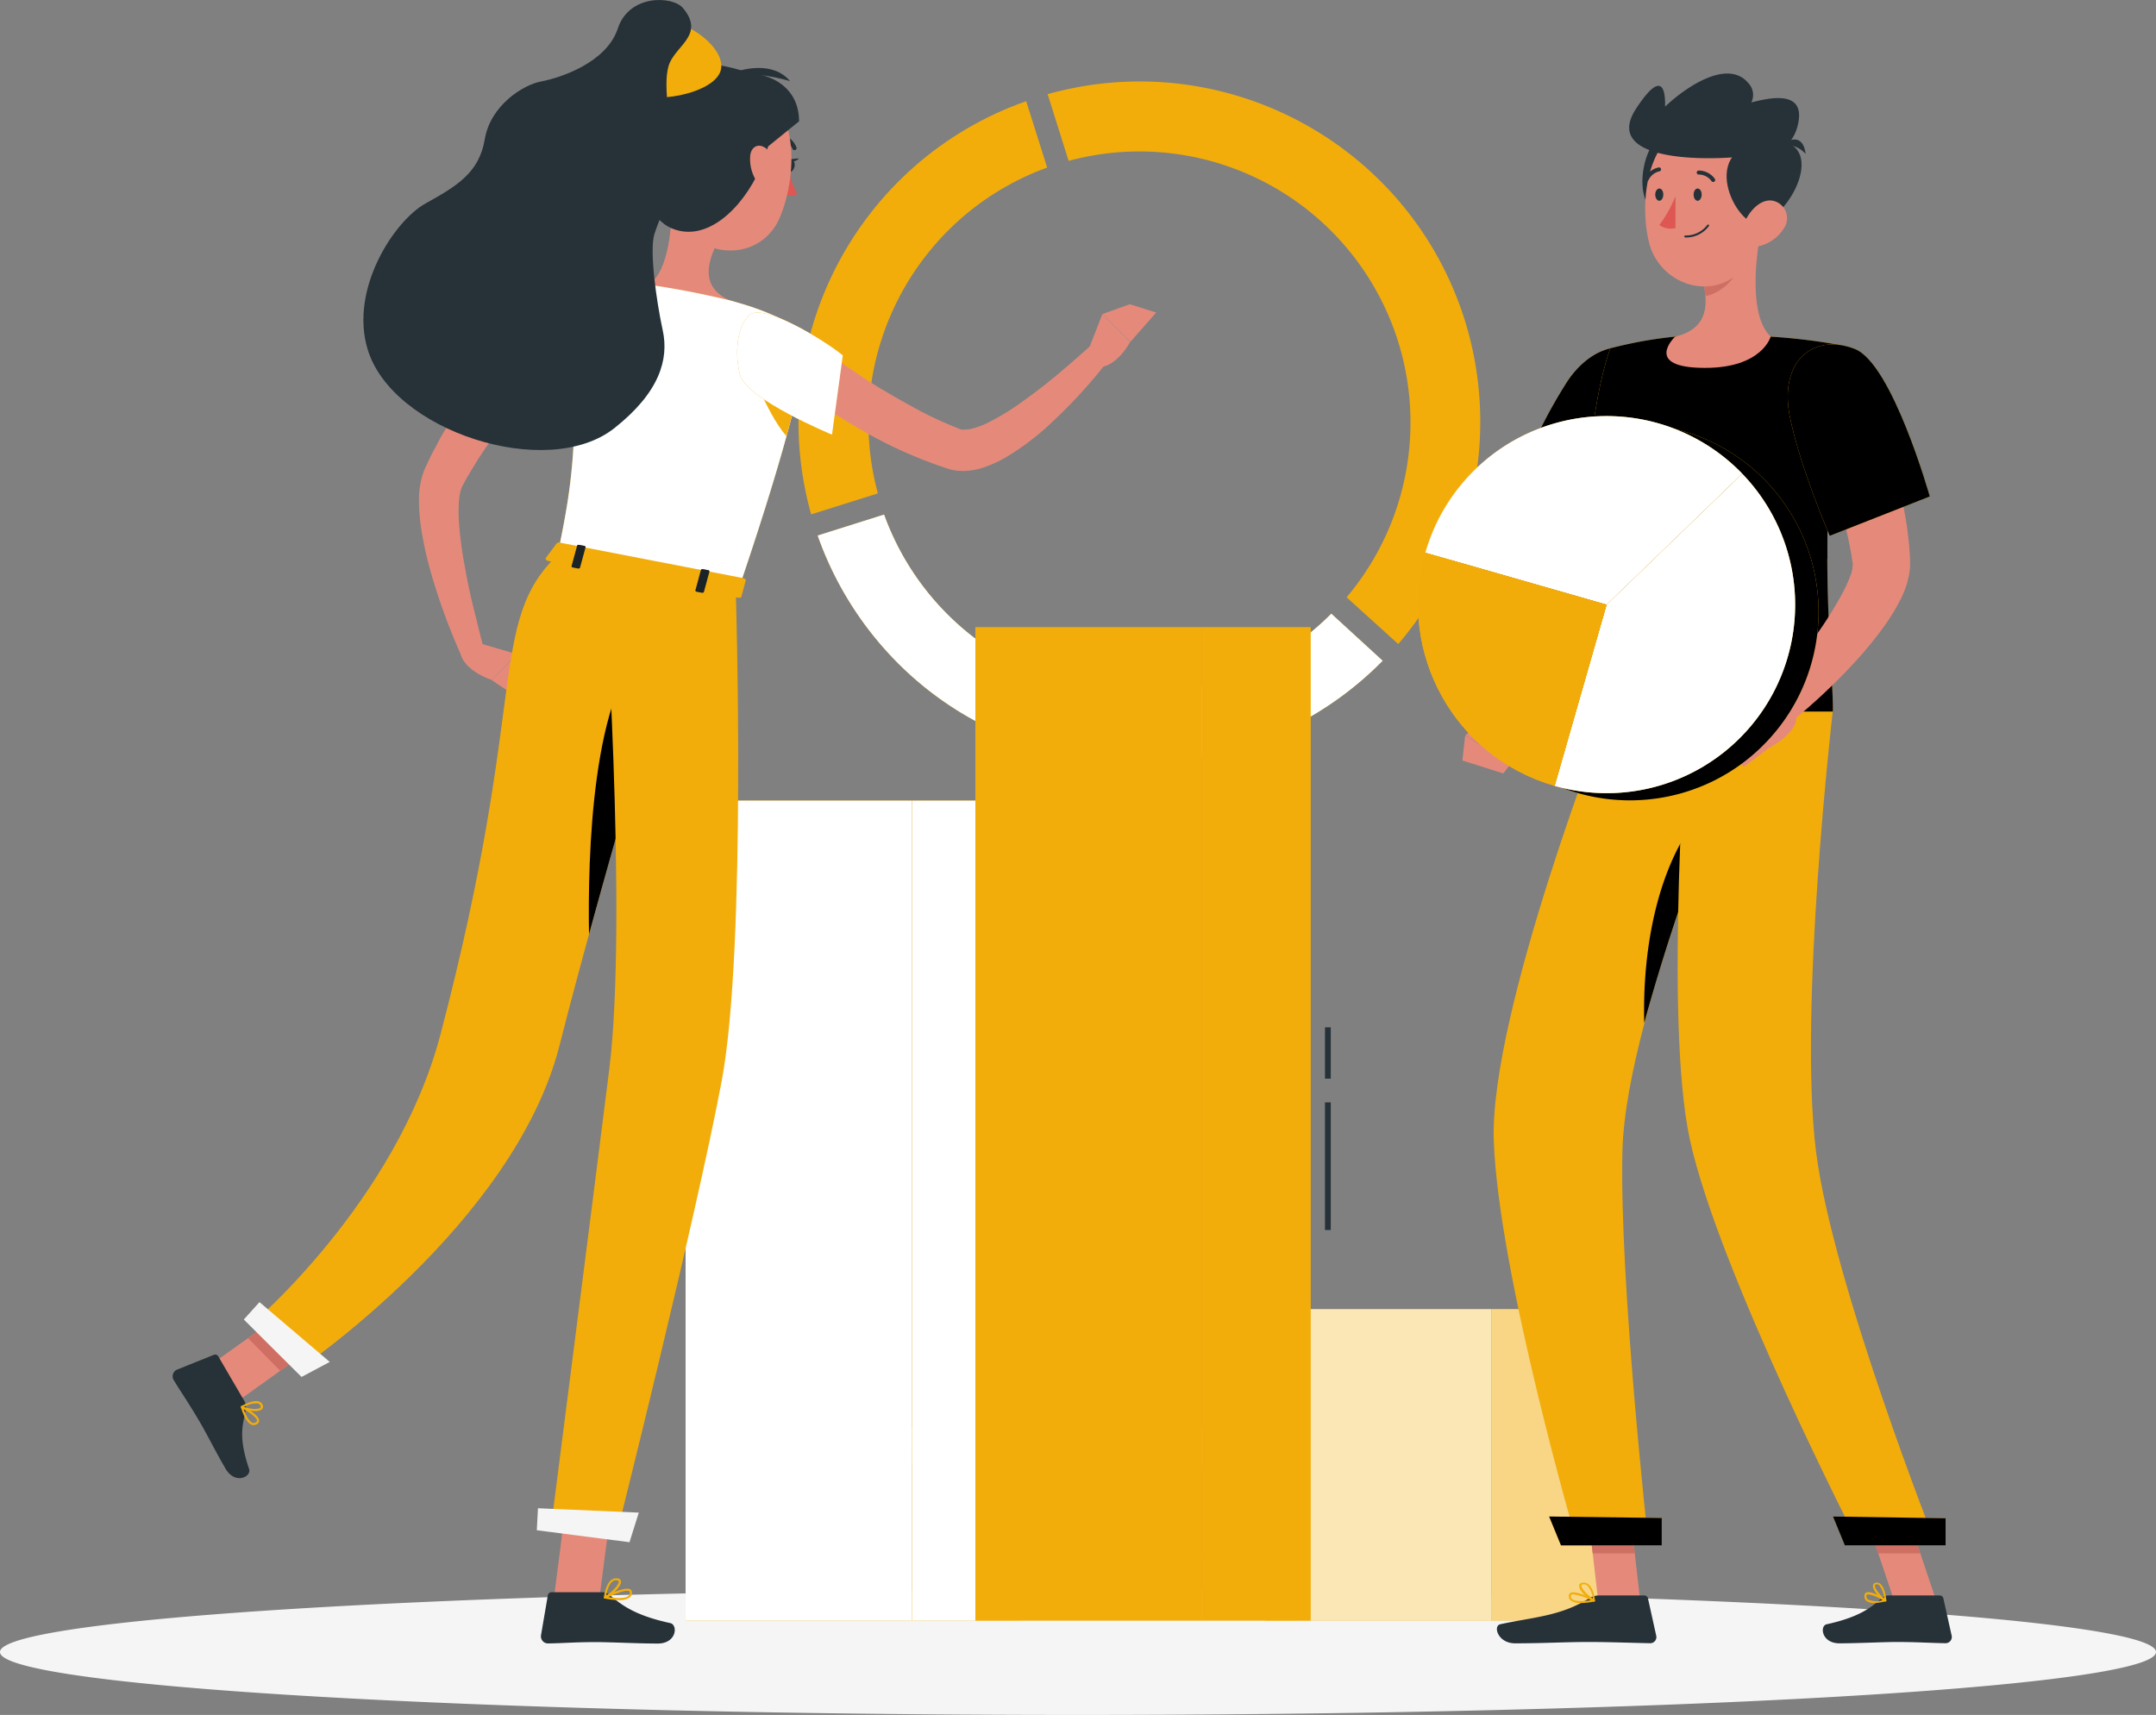 <svg xmlns="http://www.w3.org/2000/svg" width="294.997" height="234.692" viewBox="40 110.141 294.997 234.692"><rect x="40" y="110.141" width="294.997" height="234.692" fill="#808080" stroke="none"/><g data-name="Charts-rafiki"><g data-name="freepik--background-complete--inject-7"><path d="M0 0h7.82v.19H0V0z" fill="#e6e6e6" fill-rule="evenodd" style="--darkreader-inline-fill:#d8d5d0" transform="translate(187.02 317.108)" data-name="Rectangle 108"/><path d="M0 0h71.266v.19H0V0z" fill="#e6e6e6" fill-rule="evenodd" style="--darkreader-inline-fill:#26292b" transform="translate(168.984 322.905)" data-name="Rectangle 112"/><path d="M0 5.187a5.287 5.287 0 1 1 0 .1z" fill="#e6e6e6" fill-rule="evenodd" style="--darkreader-inline-fill:#d8d5d0" transform="translate(183.08 244.823)" data-name="Ellipse 55"/><path d="M218.4 375.69h73.662a5.105 5.105 0 0 1 5.104 5.105H213.31a5.105 5.105 0 0 1 5.09-5.105Z" fill="#f5f5f5" fill-rule="evenodd" style="--darkreader-inline-fill:#1e2021" transform="translate(-53.722 -70.267)" data-name="Path 463"/><path d="M195.383 375.69h13.19a5.105 5.105 0 0 1 5.098 5.104H190.24a5.112 5.112 0 0 1 5.143-5.104Z" fill="#e6e6e6" fill-rule="evenodd" style="--darkreader-inline-fill:#d8d5d0" transform="translate(-48.202 -70.267)" data-name="Path 464"/></g><g data-name="freepik--Shadow--inject-7"><path d="M0 8.512a147.5 8.612 0 1 1 0 .1z" fill="#f5f5f5" fill-rule="evenodd" style="--darkreader-inline-fill:#1e2021" transform="translate(40 327.66)" data-name="Ellipse 63"/></g><g data-name="freepik--Charts--inject-7"><path d="M201.456 193.736c-6.612-23.657 6.257-48.386 29.425-56.546l2.868 9.083c-18.127 6.598-28.19 25.97-23.164 44.595l-9.13 2.868Z" fill="#f2ad0b" fill-rule="evenodd" style="--darkreader-inline-fill:#c28a09" transform="translate(-50.471 -13.203)" data-name="Path 476"/><path d="M225.553 240.225a45.79 45.79 0 0 1-9.89-6.893 46.664 46.664 0 0 1-12.483-18.904l9.083-2.868a37.094 37.094 0 0 0 61.194 13.564l7.022 6.436c-14.418 14.64-36.701 18.155-54.926 8.665Z" fill="#f2ad0b" fill-rule="evenodd" style="--darkreader-inline-fill:#c28a09" transform="translate(-51.298 -30.997)" data-name="Path 477"/><path d="M225.553 240.225a45.79 45.79 0 0 1-9.89-6.893 46.664 46.664 0 0 1-12.483-18.904l9.083-2.868a37.094 37.094 0 0 0 61.194 13.564l7.022 6.436c-14.418 14.64-36.701 18.155-54.926 8.665Z" fill="#fff" fill-rule="evenodd" style="--darkreader-inline-fill:#181a1b" transform="translate(-51.298 -30.997)" data-name="Path 478"/><path d="M285.445 204.238c10.461-12.4 11.65-30.16 2.935-43.845-8.715-13.684-25.311-20.117-40.972-15.881l-2.868-9.129c24.232-6.787 49.48 6.874 57.055 30.871a46.77 46.77 0 0 1-9.083 44.382l-7.067-6.398Z" fill="#f2ad0b" fill-rule="evenodd" style="--darkreader-inline-fill:#c28a09" transform="translate(-61.194 -12.355)" data-name="Path 479"/><path d="M0 0h30.985v112.194H0V0z" fill="#f2ad0b" fill-rule="evenodd" style="--darkreader-inline-fill:#c28a09" transform="translate(133.807 219.71)" data-name="Rectangle 121"/><path d="M0 0h30.985v112.194H0V0z" fill="#fff" fill-rule="evenodd" style="--darkreader-inline-fill:#181a1b" transform="translate(133.807 219.71)" data-name="Rectangle 122"/><path d="M0 0h14.872v112.194H0V0z" fill="#f2ad0b" fill-rule="evenodd" style="--darkreader-inline-fill:#c28a09" transform="translate(164.792 219.71)" data-name="Rectangle 123"/><path d="M0 0h14.872v112.194H0V0z" fill="#fff" fill-rule="evenodd" style="--darkreader-inline-fill:#181a1b" transform="translate(164.792 219.71)" data-name="Rectangle 124"/><path d="M0 0h.791v17.467H0V0z" fill="#263238" fill-rule="evenodd" style="--darkreader-inline-fill:#cac6bf" transform="translate(221.292 261.004)" data-name="Rectangle 125"/><path d="M0 0h.791v7.022H0V0z" fill="#263238" fill-rule="evenodd" style="--darkreader-inline-fill:#cac6bf" transform="translate(221.292 250.734)" data-name="Rectangle 126"/><path d="M0 0h30.985v42.601H0V0z" fill="#f2ad0b" fill-rule="evenodd" style="--darkreader-inline-fill:#c28a09" transform="translate(213.107 289.303)" data-name="Rectangle 127"/><path d="M0 0h30.985v42.601H0V0z" fill="#fbe6b6" fill-rule="evenodd" style="--darkreader-inline-fill:#453104" transform="translate(213.107 289.303)" data-name="Rectangle 128"/><path d="M0 0h14.872v42.601H0V0z" fill="#f2ad0b" fill-rule="evenodd" style="--darkreader-inline-fill:#c28a09" transform="translate(244.091 289.303)" data-name="Rectangle 129"/><path d="M0 0h14.872v42.601H0V0z" fill="#f8d685" fill-rule="evenodd" style="--darkreader-inline-fill:#5b4205" transform="translate(244.091 289.303)" data-name="Rectangle 130"/><path d="M0 0h30.985v135.914H0V0z" fill="#f2ad0b" fill-rule="evenodd" style="--darkreader-inline-fill:#c28a09" transform="translate(173.457 195.99)" data-name="Rectangle 131"/><path d="M0 0h30.985v135.914H0V0z" fill="#f2ad0b" fill-rule="evenodd" style="--darkreader-inline-fill:#c28a09" transform="translate(173.457 195.99)" data-name="Rectangle 132"/><path d="M0 0h14.872v135.914H0V0z" fill="#f2ad0b" fill-rule="evenodd" style="--darkreader-inline-fill:#c28a09" transform="translate(204.442 195.99)" data-name="Rectangle 133"/><path d="M0 0h14.872v135.914H0V0z" fill="#f2ad0b" fill-rule="evenodd" style="--darkreader-inline-fill:#c28a09" transform="translate(204.442 195.99)" data-name="Rectangle 134"/></g><g data-name="freepik--character-2--inject-7"><path d="M345.296 190.24c-1.065 8.414-2.404 16.85-3.598 25.196a30.834 30.834 0 0 1-.662 3.62 24.224 24.224 0 0 1-1.308 3.569 30.429 30.429 0 0 1-3.758 6.086 42.014 42.014 0 0 1-4.671 5.028 33.169 33.169 0 0 1-2.58 2.183c-.882.662-1.757 1.347-2.768 2.009l-2.701-3.37c.631-.7 1.346-1.522 1.993-2.282a67.31 67.31 0 0 0 1.91-2.39 45.944 45.944 0 0 0 3.34-4.952 27.258 27.258 0 0 0 2.38-5.104c.283-.823.5-1.668.647-2.526.133-.9.22-1.807.259-2.716.281-4.32.707-8.596 1.179-12.864A275.927 275.927 0 0 1 336.662 189l8.634 1.24Z" fill="#e58a7b" fill-rule="evenodd" style="--darkreader-inline-fill:#7a2618" transform="translate(-80.026 -25.6)" data-name="Path 483"/><path d="M348.621 185.54c1.94 5.15-7.881 20.311-7.881 20.311l-11.51-6.246a69.725 69.725 0 0 1 6.672-13.472c4.047-6.071 10.597-6.246 12.72-.594Z" fill="#f2ad0b" fill-rule="evenodd" style="--darkreader-inline-fill:#f5b725" transform="translate(-81.456 -23.79)" data-name="Path 484"/><path d="M348.621 185.54c1.94 5.15-7.881 20.311-7.881 20.311l-11.51-6.246a69.725 69.725 0 0 1 6.672-13.472c4.047-6.071 10.597-6.246 12.72-.594Z" fill-rule="evenodd" style="--darkreader-inline-fill:#e8e6e3" transform="translate(-81.456 -23.79)" data-name="Path 485"/><path d="M344.758 181.088s-6.794 17.383-.343 49.745h30.787c.213-4.724-2.761-27.775 1.796-50.034a79.679 79.679 0 0 0-10.3-1.308 113.605 113.605 0 0 0-13.085 0c-2.99.3-5.95.835-8.855 1.597Z" fill="#f2ad0b" fill-rule="evenodd" style="--darkreader-inline-fill:#c28a09" transform="translate(-84.424 -23.279)" data-name="Path 486"/><path d="M344.758 181.088s-6.794 17.383-.343 49.745h30.787c.213-4.724-2.761-27.775 1.796-50.034a79.679 79.679 0 0 0-10.3-1.308 113.605 113.605 0 0 0-13.085 0c-2.99.3-5.95.835-8.855 1.597Z" fill-rule="evenodd" style="--darkreader-inline-fill:#000000" transform="translate(-84.424 -23.279)" data-name="Path 487"/><path d="M348.818 402.728h-5.751L341.53 389.4h5.759l1.529 13.328Z" fill="#e58a7b" fill-rule="evenodd" style="--darkreader-inline-fill:#e48778" transform="translate(-84.4 -73.547)" data-name="Path 488"/><path d="M401.13 402.728h-5.752L390.89 389.4h5.759l4.48 13.328Z" fill="#e58a7b" fill-rule="evenodd" style="--darkreader-inline-fill:#e48778" transform="translate(-96.21 -73.547)" data-name="Path 489"/><path d="M392.952 406h7.014a.495.495 0 0 1 .487.396l1.141 5.12a.852.852 0 0 1-.844 1.019c-2.282-.038-3.903-.168-6.748-.168-1.75 0-5.325.183-7.767.183s-2.731-2.389-1.742-2.61c4.435-.966 6.086-2.282 7.524-3.583.256-.23.59-.358.935-.357Z" fill="#263238" fill-rule="evenodd" style="--darkreader-inline-fill:#cac6bf" transform="translate(-94.552 -77.519)" data-name="Path 490"/><path d="M339.232 406h6.283a.51.51 0 0 1 .495.396l1.133 5.12a.837.837 0 0 1-.829 1.019c-2.282-.038-5.546-.168-8.368-.168-3.332 0-6.208.183-10.118.183-2.366 0-3.043-2.389-2.031-2.61 4.504-.98 8.178-1.087 12.073-3.491a2.67 2.67 0 0 1 1.362-.45Z" fill="#263238" fill-rule="evenodd" style="--darkreader-inline-fill:#cac6bf" transform="translate(-80.526 -77.519)" data-name="Path 491"/><path d="m324.483 246-4.823 4.032 6.337 3.72a5.53 5.53 0 0 0 1.803-6.307L324.483 246Z" fill="#e58a7b" fill-rule="evenodd" style="--darkreader-inline-fill:#e48778" transform="translate(-79.167 -39.237)" data-name="Path 492"/><path d="m341.54 389.41.784 6.87h5.758l-.79-6.87h-5.752Z" fill="#cf6f64" fill-rule="evenodd" style="--darkreader-inline-fill:#d1766c" transform="translate(-84.402 -73.55)" data-name="Path 493"/><path d="M396.649 389.41h-5.759l2.313 6.87h5.758l-2.312-6.87Z" fill="#cf6f64" fill-rule="evenodd" style="--darkreader-inline-fill:#d1766c" transform="translate(-96.21 -73.55)" data-name="Path 494"/><path d="M379.755 194.086c1.005-5.082 2.96-4.2 4.816-1.696a160.682 160.682 0 0 0-1.096 20.296c-1.262-2.153-5.4-10.087-3.72-18.6Z" fill-rule="evenodd" style="--darkreader-inline-fill:#e8e6e3" transform="translate(-93.45 -25.93)" data-name="Path 495"/><path d="M368.795 160.19c-.822 4.207-1.644 11.92 1.3 14.728 0 0-1.148 4.275-8.976 4.275-8.604 0-4.108-4.267-4.108-4.267 4.693-1.126 4.564-4.61 3.75-7.882l8.034-6.854Z" fill="#e58a7b" fill-rule="evenodd" style="--darkreader-inline-fill:#e48778" transform="translate(-87.822 -18.706)" data-name="Path 496"/><path d="m367.075 163.87-4.755 4.055c.203.76.338 1.536.403 2.32 1.796-.259 4.26-2.229 4.45-4.108a6.36 6.36 0 0 0-.098-2.267Z" fill="#cf6f64" fill-rule="evenodd" style="--darkreader-inline-fill:#d1766c" transform="translate(-89.374 -19.587)" data-name="Path 497"/><path d="M354.378 143.087c-2.83 1.202-4.367 9.129-.76 10.962 3.605 1.833 6.123-13.23.76-10.962Z" fill="#263238" fill-rule="evenodd" style="--darkreader-inline-fill:#cac6bf" transform="translate(-86.787 -14.558)" data-name="Path 498"/><path d="M368.382 149.23c-.35 5.698-.267 9.053-3.142 11.982-4.329 4.397-11.373 1.788-12.727-3.903-1.225-5.12-.45-13.586 5.135-15.853a7.79 7.79 0 0 1 10.734 7.774Z" fill="#e58a7b" fill-rule="evenodd" style="--darkreader-inline-fill:#e48778" transform="translate(-86.907 -14.083)" data-name="Path 499"/><path d="M350.112 136.966c3.446-5.226 3.986-2.708 3.933-.22 3.043-2.876 8.665-6.543 11.411-3.195a2.32 2.32 0 0 1 .388 2.624c3.537-.943 7.105-1.21 6.459 2.61-.57 3.377-2.982 4.617-6.36 4.64-6.056.837-20.715.92-15.831-6.459Z" fill="#263238" fill-rule="evenodd" style="--darkreader-inline-fill:#cac6bf" transform="translate(-86.218 -12.013)" data-name="Path 500"/><path d="M371.482 155.626c-3.043 1.24-9.167-9.936.045-11.252 9.213-1.316 4.83 9.251-.045 11.252Z" fill="#263238" fill-rule="evenodd" style="--darkreader-inline-fill:#cac6bf" transform="translate(-90.41 -14.895)" data-name="Path 501"/><path d="M375.14 158.907a5.47 5.47 0 0 1-3.385 2.396c-1.856.41-2.686-1.278-2.077-2.982.548-1.522 2.168-3.583 3.994-3.233a2.442 2.442 0 0 1 1.468 3.819Z" fill="#e58a7b" fill-rule="evenodd" style="--darkreader-inline-fill:#e48778" transform="translate(-91.087 -17.476)" data-name="Path 502"/><path d="M379.796 146.06a3.804 3.804 0 0 0-3.416-1.218s2.974-2.343 3.416 1.217Z" fill="#263238" fill-rule="evenodd" style="--darkreader-inline-fill:#cac6bf" transform="translate(-92.738 -14.853)" data-name="Path 503"/><path d="M340.378 247s-16.196 41.156-15.603 58.714c.647 18.258 11.411 55.161 11.411 55.161h9.753s-3.994-35.846-3.56-53.769c.471-19.551 18.257-60.098 18.257-60.098L340.378 247Z" fill="#f2ad0b" fill-rule="evenodd" style="--darkreader-inline-fill:#c28a09" transform="translate(-80.387 -39.476)" data-name="Path 504"/><path d="m359.783 264.91.936 2.122a279.17 279.17 0 0 0-8.886 26.855c-.266-10.377 1.88-21.818 7.95-28.977Z" fill-rule="evenodd" style="--darkreader-inline-fill:#e8e6e3" transform="translate(-86.86 -43.761)" data-name="Path 505"/><path d="M359.219 247s-3.279 42.084.304 58.577c3.925 18.045 23.066 55.283 23.066 55.283h10.544s-14.105-35.755-16.349-53.647c-2.427-19.392 2.282-60.198 2.282-60.198L359.22 247Z" fill="#f2ad0b" fill-rule="evenodd" style="--darkreader-inline-fill:#c28a09" transform="translate(-88.304 -39.476)" data-name="Path 506"/><path d="M361.823 153.737c0 .464-.251.844-.555.844-.305 0-.548-.38-.548-.844 0-.464.243-.837.548-.837.304 0 .555.335.555.837Z" fill="#263238" fill-rule="evenodd" style="--darkreader-inline-fill:#cac6bf" transform="translate(-88.99 -16.962)" data-name="Path 507"/><path d="M354.923 153.737c0 .464-.251.844-.548.844-.296 0-.555-.38-.555-.844 0-.464.251-.837.555-.837.305 0 .548.335.548.837Z" fill="#263238" fill-rule="evenodd" style="--darkreader-inline-fill:#cac6bf" transform="translate(-87.34 -16.962)" data-name="Path 508"/><path d="M356.764 154.26a16.644 16.644 0 0 1-2.214 3.963c.64.46 1.45.614 2.214.419v-4.382Z" fill="#df5753" fill-rule="evenodd" style="--darkreader-inline-fill:#e15f5c" transform="translate(-87.515 -17.287)" data-name="Path 509"/><path d="M359.197 161.152a.137.137 0 1 1 0-.273 3.674 3.674 0 0 0 2.997-1.438.137.137 0 0 1 .19-.038.137.137 0 0 1 .038.182 3.865 3.865 0 0 1-3.225 1.567Z" fill="#263238" fill-rule="evenodd" style="--darkreader-inline-fill:#cac6bf" transform="translate(-88.594 -18.512)" data-name="Path 510"/><path d="M363.532 151.237a.281.281 0 0 1-.213-.106 2.168 2.168 0 0 0-1.75-.913.266.266 0 0 1-.29-.259.274.274 0 0 1 .252-.289 2.724 2.724 0 0 1 2.221 1.126.281.281 0 0 1-.053.388.334.334 0 0 1-.167.053Z" fill="#263238" fill-rule="evenodd" style="--darkreader-inline-fill:#cac6bf" transform="translate(-89.125 -16.19)" data-name="Path 511"/><path d="M352.164 150.987a.342.342 0 0 1-.122 0 .266.266 0 0 1-.122-.366 2.685 2.685 0 0 1 1.955-1.521.274.274 0 0 1 .069.54 2.176 2.176 0 0 0-1.522 1.232.266.266 0 0 1-.258.115Z" fill="#263238" fill-rule="evenodd" style="--darkreader-inline-fill:#cac6bf" transform="translate(-86.878 -16.053)" data-name="Path 512"/><path d="M386.906 187.15a48.258 48.258 0 0 1 1.309 3.043c.395 1.027.76 2 1.164 3.043.76 2.023 1.392 4.077 1.97 6.17a73.189 73.189 0 0 1 1.453 6.405l.274 1.636.198 1.673c.076.556.106 1.126.152 1.697l.053.852v1.33a11.898 11.898 0 0 1-1.278 4.292 26.718 26.718 0 0 1-1.833 3.103 49.65 49.65 0 0 1-4.131 5.173 81.5 81.5 0 0 1-9.304 8.756l-3.043-3.042c2.488-3.18 4.968-6.467 7.227-9.73a55.203 55.203 0 0 0 3.043-4.93c.424-.76.793-1.552 1.103-2.366.226-.52.355-1.077.38-1.643 0 0 0 .046 0 0v-.175l-.106-.685c-.069-.464-.13-.92-.236-1.384l-.274-1.392-.327-1.4a81.925 81.925 0 0 0-1.597-5.622 143.843 143.843 0 0 0-1.948-5.6 170.798 170.798 0 0 0-2.16-5.461l7.911-3.743Z" fill="#e58a7b" fill-rule="evenodd" style="--darkreader-inline-fill:#7a2618" transform="translate(-92.142 -25.157)" data-name="Path 513"/><path d="M392.831 406.9a1.72 1.72 0 0 1-1.103-.297.821.821 0 0 1-.281-.761.426.426 0 0 1 .228-.38c.646-.328 2.495.813 2.708.943.046.03.07.083.06.137a.145.145 0 0 1-.106.114 7.067 7.067 0 0 1-1.506.243Zm-.852-1.195a.312.312 0 0 0-.175.038c-.038 0-.084.053-.091.16a.586.586 0 0 0 .19.494c.643.29 1.371.325 2.039.1a5.522 5.522 0 0 0-1.963-.792Z" fill="#f2ad0b" fill-rule="evenodd" style="--darkreader-inline-fill:#f5b725" transform="translate(-96.34 -77.376)" data-name="Path 514"/><path d="M394.676 406.285h-.06c-.602-.327-1.75-1.582-1.629-2.23a.449.449 0 0 1 .434-.357.76.76 0 0 1 .578.175c.67.548.806 2.207.814 2.283a.145.145 0 0 1-.06.121.13.13 0 0 1-.077.008Zm-1.156-2.358h-.069c-.175 0-.19.099-.198.137-.068.38.662 1.33 1.256 1.78a3.302 3.302 0 0 0-.677-1.803.48.48 0 0 0-.312-.114Z" fill="#f2ad0b" fill-rule="evenodd" style="--darkreader-inline-fill:#f5b725" transform="translate(-96.709 -76.967)" data-name="Path 515"/><path d="M339.93 406.91a2.153 2.153 0 0 1-1.393-.358.76.76 0 0 1-.259-.662.457.457 0 0 1 .221-.365c.708-.388 3.043.76 3.279.92a.137.137 0 0 1-.038.26c-.596.121-1.202.19-1.81.205Zm-1.043-1.195a.472.472 0 0 0-.251.053.144.144 0 0 0-.084.145.487.487 0 0 0 .16.434c.358.32 1.309.372 2.571.16a7.427 7.427 0 0 0-2.396-.792Z" fill="#f2ad0b" fill-rule="evenodd" style="--darkreader-inline-fill:#f5b725" transform="translate(-83.62 -77.386)" data-name="Path 516"/><path d="M342.162 406.285a.091.091 0 0 1-.061 0c-.692-.312-2.07-1.522-1.963-2.206 0-.152.13-.343.51-.38.275-.028.55.057.76.235.761.601.89 2.153.89 2.214.008.05-.012.1-.053.13a.145.145 0 0 1-.083.007Zm-1.37-2.358h-.083c-.244 0-.259.121-.267.152-.06.388.875 1.37 1.583 1.795a3.188 3.188 0 0 0-.761-1.772.708.708 0 0 0-.472-.175Z" fill="#f2ad0b" fill-rule="evenodd" style="--darkreader-inline-fill:#f5b725" transform="translate(-84.065 -76.967)" data-name="Path 517"/><path d="m373.865 244.05-5.645 1.521 4.679 5.676s4.526-2.351 3.552-4.884l-2.586-2.313Z" fill="#e58a7b" fill-rule="evenodd" style="--darkreader-inline-fill:#e48778" transform="translate(-90.785 -38.77)" data-name="Path 518"/><path d="m364.38 249.839 4.085 4.503 3.515-2.647-4.679-5.675-2.921 3.819Z" fill="#e58a7b" fill-rule="evenodd" style="--darkreader-inline-fill:#e48778" transform="translate(-89.866 -39.242)" data-name="Path 519"/><path d="M387.41 395.748h13.785v-3.712l-15.405-.236 1.62 3.948Z" fill="#f2ad0b" fill-rule="evenodd" style="--darkreader-inline-fill:#f5b725" transform="translate(-94.989 -74.121)" data-name="Path 520"/><path d="M387.41 395.748h13.785v-3.712l-15.405-.236 1.62 3.948Z" fill-rule="evenodd" style="--darkreader-inline-fill:#e8e6e3" transform="translate(-94.989 -74.121)" data-name="Path 521"/><path d="M336.36 395.748h13.785v-3.75l-15.405-.198 1.62 3.948Z" fill="#f2ad0b" fill-rule="evenodd" style="--darkreader-inline-fill:#f5b725" transform="translate(-82.775 -74.121)" data-name="Path 522"/><path d="M336.36 395.748h13.785v-3.75l-15.405-.198 1.62 3.948Z" fill-rule="evenodd" style="--darkreader-inline-fill:#e8e6e3" transform="translate(-82.775 -74.121)" data-name="Path 523"/><path d="M386.817 181.567c5.135 1.978 10.27 20.19 10.27 20.19l-13.694 5.386s-4.085-9.418-5.477-16.417c-1.43-7.341 3.081-11.396 8.9-9.16Z" fill="#f2ad0b" fill-rule="evenodd" style="--darkreader-inline-fill:#f5b725" transform="translate(-93.041 -23.674)" data-name="Path 524"/><path d="M386.817 181.567c5.135 1.978 10.27 20.19 10.27 20.19l-13.694 5.386s-4.085-9.418-5.477-16.417c-1.43-7.341 3.081-11.396 8.9-9.16Z" fill-rule="evenodd" style="--darkreader-inline-fill:#e8e6e3" transform="translate(-93.041 -23.674)" data-name="Path 525"/><path d="M316.417 213.876a25.705 25.705 0 0 0 .418 15.496 25.6 25.6 0 0 0 8.323 11.807c10.641 8.425 25.991 7.166 35.117-2.88 9.127-10.048 8.91-25.448-.496-35.233a25.508 25.508 0 0 0-11.35-6.847 25.911 25.911 0 0 0-23.431 4.694c-.59.476-1.154.984-1.689 1.521a25.72 25.72 0 0 0-6.892 11.442Z" fill="#f2ad0b" fill-rule="evenodd" style="--darkreader-inline-fill:#c28a09" transform="translate(-78.152 -27.082)" data-name="Path 526"/><path d="M316.417 213.876a25.705 25.705 0 0 0 .418 15.496 25.6 25.6 0 0 0 8.323 11.807c10.641 8.425 25.991 7.166 35.117-2.88 9.127-10.048 8.91-25.448-.496-35.233a25.508 25.508 0 0 0-11.35-6.847 25.911 25.911 0 0 0-23.431 4.694c-.59.476-1.154.984-1.689 1.521a25.72 25.72 0 0 0-6.892 11.442Z" fill-rule="evenodd" style="--darkreader-inline-fill:#000000" transform="translate(-78.152 -27.082)" data-name="Path 527"/><path d="m361.395 204.21-18.562 17.915-7.113 24.8a25.797 25.797 0 0 0 25.675-42.715Z" fill="#f2ad0b" fill-rule="evenodd" style="--darkreader-inline-fill:#c28a09" transform="translate(-83.01 -29.238)" data-name="Path 528"/><path d="m361.395 204.21-18.562 17.915-7.113 24.8a25.797 25.797 0 0 0 25.675-42.715Z" fill="#fff" fill-rule="evenodd" style="--darkreader-inline-fill:#181a1b" transform="translate(-83.01 -29.238)" data-name="Path 529"/><g data-name="Group 234"><path d="m337.27 219.644 18.562-17.923a25.797 25.797 0 0 0-43.362 10.818l24.8 7.105Z" fill="#f2ad0b" fill-rule="evenodd" style="--darkreader-inline-fill:#c28a09" transform="translate(-77.447 -26.757)" data-name="Path 530"/><path d="m337.27 219.644 18.562-17.923a25.797 25.797 0 0 0-43.362 10.818l24.8 7.105Z" fill="#fff" fill-rule="evenodd" style="--darkreader-inline-fill:#181a1b" transform="translate(-77.447 -26.757)" data-name="Path 531"/></g><path d="m319.14 254.73 5.591 1.765 1.119-1.445-6.337-3.72-.373 3.4Z" fill="#e58a7b" fill-rule="evenodd" style="--darkreader-inline-fill:#e48778" transform="translate(-79.042 -40.512)" data-name="Path 532"/><path d="m336.957 225.525-24.793-7.105c-3.92 13.694 3.996 27.975 17.688 31.905l7.105-24.8Z" fill="#f2ad0b" fill-rule="evenodd" style="--darkreader-inline-fill:#f5b725" transform="translate(-77.133 -32.638)" data-name="Path 533"/><path d="m336.957 225.525-24.793-7.105c-3.92 13.694 3.996 27.975 17.688 31.905l7.105-24.8Z" fill="#f2ac0a" fill-rule="evenodd" style="--darkreader-inline-fill:#f6b725" transform="translate(-77.133 -32.638)" data-name="Path 534"/></g><g data-name="freepik--character-1--inject-7"><path d="M151.835 180.427a108.678 108.678 0 0 0-4.078 4.374c-1.316 1.506-2.64 3.043-3.88 4.618a93.344 93.344 0 0 0-3.537 4.83l-.822 1.24-.76 1.256c-.26.418-.503.844-.761 1.27l-.632 1.164a6.535 6.535 0 0 0-.433 2.077c-.061.917-.061 1.837 0 2.754.142 1.973.396 3.936.76 5.88.343 1.993.761 3.994 1.256 5.98.494 1.985.981 4.009 1.521 5.972l-2.929 1.095a85.632 85.632 0 0 1-4.435-11.974 48.866 48.866 0 0 1-1.392-6.413 25.762 25.762 0 0 1-.243-3.492c-.021-1.377.21-2.746.684-4.04.183-.44.282-.623.403-.882l.358-.76c.236-.503.487-.997.76-1.476l.761-1.453.837-1.415a61.41 61.41 0 0 1 3.644-5.394 86.123 86.123 0 0 1 4.047-5.036c1.415-1.62 2.853-3.172 4.489-4.732l4.382 4.557Z" fill="#e58a7b" fill-rule="evenodd" style="--darkreader-inline-fill:#7a2618" transform="translate(-34.14 -22.458)" data-name="Path 535"/><path d="m141.443 234.67 5.204 1.521-3.462 3.515s-3.75-1.156-4.275-3.712l2.533-1.324Z" fill="#e58a7b" fill-rule="evenodd" style="--darkreader-inline-fill:#e48778" transform="translate(-35.92 -36.526)" data-name="Path 536"/><path d="m151.148 240.711-.882 3.355-5.736-3.849 3.461-3.507 3.157 4.001Z" fill="#e58a7b" fill-rule="evenodd" style="--darkreader-inline-fill:#e48778" transform="translate(-37.265 -37.014)" data-name="Path 537"/><path d="m92 363.347 4.26 4.572 11.563-8.277-4.267-4.572L92 363.347Z" fill="#e58a7b" fill-rule="evenodd" style="--darkreader-inline-fill:#e48778" transform="translate(-24.697 -65.333)" data-name="Path 538"/><path d="m164.073 387.826-1.02 7.866-6.093-1.019.943-7.303 6.17.456Z" fill="#cf6f64" fill-rule="evenodd" style="--darkreader-inline-fill:#d1766c" transform="translate(-40.24 -73.061)" data-name="Path 539"/><path d="m105.637 355.07 4.26 4.58-4.785 3.423-4.412-4.473 4.937-3.53Z" fill="#cf6f64" fill-rule="evenodd" style="--darkreader-inline-fill:#d1766c" transform="translate(-26.779 -65.333)" data-name="Path 540"/><path d="M161.431 222.265s-12.05 40.357-17.938 63.62c-6.208 24.519-35.854 44.511-35.854 44.511l-6.329-6.291s19.817-16.736 25.865-39.612c12.218-46.458 6.345-56.295 16.082-65.743l18.174 3.515Z" fill="#f2ad0b" fill-rule="evenodd" style="--darkreader-inline-fill:#c28a09" transform="translate(-26.924 -32.717)" data-name="Path 541"/><path d="m96.966 369.005-3.552-6.086a.494.494 0 0 0-.616-.22l-5.067 2.039a.997.997 0 0 0-.426 1.415c1.278 2.092 1.993 3.043 3.56 5.713.966 1.643 2.206 4.138 3.53 6.405 1.324 2.267 3.583 1.11 3.226.053-1.598-4.754-.761-6.131-.45-8.246.057-.37-.015-.75-.205-1.073Z" fill="#263238" fill-rule="evenodd" style="--darkreader-inline-fill:#cac6bf" transform="translate(-23.54 -67.15)" data-name="Path 543"/><path d="m107.856 363.47-7.896-7.859 2.145-2.381 9.616 8.186-3.865 2.054Z" fill="#f5f5f5" fill-rule="evenodd" style="--darkreader-inline-fill:#e2dfdb" transform="translate(-26.601 -64.893)" data-name="Path 544"/><path d="M170.295 234.353c-7.904 6.086-8.436 29.335-8.254 39.833 4.025-14.675 8.78-31.008 11.556-40.449-.76-.654-1.848-.51-3.302.616Z" fill-rule="evenodd" style="--darkreader-inline-fill:#000000" transform="translate(-41.449 -36.21)" data-name="Path 545"/><path d="M101.18 374.534a.759.759 0 0 1-.22-.038c-.761-.229-1.286-1.606-1.522-2.404a.152.152 0 0 1 .046-.16.137.137 0 0 1 .16 0c.227.114 2.228 1.156 2.281 1.947a.502.502 0 0 1-.197.45.89.89 0 0 1-.548.205Zm-1.362-2.184c.373 1.058.822 1.742 1.225 1.872a.54.54 0 0 0 .51-.137.19.19 0 0 0 .091-.19c-.046-.396-1.02-1.103-1.826-1.545Z" fill="#f2ad0b" fill-rule="evenodd" style="--darkreader-inline-fill:#f5b725" transform="translate(-26.475 -69.361)" data-name="Path 546"/><path d="M101.381 372.399a4.443 4.443 0 0 1-1.902-.434.16.16 0 0 1 0-.258c.069 0 1.567-.906 2.42-.624a.76.76 0 0 1 .494.441c.12.21.08.475-.099.64-.269.18-.59.262-.913.235Zm-1.521-.57c.7.28 1.91.395 2.229.114.053-.046.098-.122 0-.297a.502.502 0 0 0-.32-.29 3.34 3.34 0 0 0-1.91.472Z" fill="#f2ad0b" fill-rule="evenodd" style="--darkreader-inline-fill:#f5b725" transform="translate(-26.47 -69.151)" data-name="Path 547"/><path d="m155.8 401.525 6.17.456 1.825-14.165-6.162-.456-1.833 14.165Z" fill="#e58a7b" fill-rule="evenodd" style="--darkreader-inline-fill:#e48778" transform="translate(-39.962 -73.059)" data-name="Path 548"/><path d="M180.475 223.897s1.522 48.832-1.91 67.227c-3.59 19.132-14.522 62.647-14.522 62.647l-8.893-1.15s5.63-43.962 8.01-62.966c2.61-20.722-.806-69.265-.806-69.265l18.121 3.507Z" fill="#f2ad0b" fill-rule="evenodd" style="--darkreader-inline-fill:#c28a09" transform="translate(-39.806 -33.11)" data-name="Path 549"/><path d="M197.434 148.4c-.084.495.114.937.434 1.005.32.068.646-.29.76-.76.114-.472-.114-.936-.433-.997-.32-.061-.677.266-.761.753Z" fill="#263238" fill-rule="evenodd" style="--darkreader-inline-fill:#cac6bf" transform="translate(-49.918 -15.704)" data-name="Path 551"/><path d="m198.2 147.594 1.24-.114s-.76.806-1.24.114Z" fill="#263238" fill-rule="evenodd" style="--darkreader-inline-fill:#cac6bf" transform="translate(-50.106 -15.665)" data-name="Path 552"/><path d="M197.7 149.37a13.617 13.617 0 0 0 1.24 3.461 2.176 2.176 0 0 1-1.81 0l.57-3.461Z" fill="#df5753" fill-rule="evenodd" style="--darkreader-inline-fill:#e15f5c" transform="translate(-49.85 -16.117)" data-name="Path 553"/><path d="M198.331 145.317a.289.289 0 0 1-.266-.175 2.45 2.45 0 0 0-1.62-1.423.289.289 0 0 1-.236-.335.297.297 0 0 1 .342-.235 2.99 2.99 0 0 1 2.046 1.757c.065.147.001.32-.144.388l-.122.023Z" fill="#263238" fill-rule="evenodd" style="--darkreader-inline-fill:#cac6bf" transform="translate(-49.629 -14.628)" data-name="Path 554"/><path d="M175.917 154c.115 3.728-.266 10.453-3.187 12.362 0 0 .38 3.804 7.098 5.135 7.386 1.43 4.138-2.96 4.138-2.96-3.88-1.741-3.279-4.693-2.115-7.348L175.917 154Z" fill="#e58a7b" fill-rule="evenodd" style="--darkreader-inline-fill:#e48778" transform="translate(-44.012 -17.225)" data-name="Path 555"/><path d="M200.673 180.22a111.74 111.74 0 0 0 4.846 3.5c1.651 1.118 3.34 2.282 5.06 3.293a147.106 147.106 0 0 0 5.21 2.944 55.203 55.203 0 0 0 5.364 2.42c.16.06.106 0 .144.053h.099c.098.014.198.014.297 0 .304.001.607-.03.905-.091.807-.198 1.59-.483 2.335-.852a34.433 34.433 0 0 0 4.922-3.043 72.609 72.609 0 0 0 4.778-3.713c1.56-1.308 3.111-2.67 4.602-4.024l2.283 2.092a70.538 70.538 0 0 1-8.703 9.425 35.407 35.407 0 0 1-5.394 3.972 16.66 16.66 0 0 1-3.423 1.521 8.894 8.894 0 0 1-2.168.365 6.528 6.528 0 0 1-1.263-.053 5.399 5.399 0 0 1-.67-.122c-.197-.053-.51-.137-.593-.175a62.067 62.067 0 0 1-11.898-5.37c-1.856-1.08-3.69-2.2-5.47-3.401-1.78-1.202-3.484-2.427-5.226-3.85l3.963-4.891Z" fill="#e58a7b" fill-rule="evenodd" style="--darkreader-inline-fill:#7a2618" transform="translate(-49.75 -23.498)" data-name="Path 556"/><path d="m252 180.153 1.81-4.663 3.804 3.804s-1.803 3.469-4.39 3.476L252 180.153Z" fill="#e58a7b" fill-rule="evenodd" style="--darkreader-inline-fill:#e48778" transform="translate(-62.978 -22.367)" data-name="Path 557"/><path d="m258.135 173.72 3.614 1.134-3.53 4.009-3.819-3.797 3.735-1.346Z" fill="#e58a7b" fill-rule="evenodd" style="--darkreader-inline-fill:#e48778" transform="translate(-63.553 -21.943)" data-name="Path 558"/><path d="M161.775 405.42h-6.93a.502.502 0 0 0-.502.426l-.936 5.485a.966.966 0 0 0 .966 1.095c2.42-.038 3.583-.182 6.634-.182 1.871 0 5.751.198 8.368.198s2.792-2.564 1.72-2.8c-4.808-1.035-6.672-2.472-8.27-3.842a1.567 1.567 0 0 0-1.05-.38Z" fill="#263238" fill-rule="evenodd" style="--darkreader-inline-fill:#cac6bf" transform="translate(-39.387 -77.38)" data-name="Path 559"/><path d="M175.975 140.376c-.616 6.086-1.012 8.62 1.522 12.294 3.803 5.515 11.41 5.173 13.868-.54 2.183-5.136 2.838-14.204-2.678-17.733a8.163 8.163 0 0 0-12.712 5.979Z" fill="#e58a7b" fill-rule="evenodd" style="--darkreader-inline-fill:#e48778" transform="translate(-44.679 -12.197)" data-name="Path 560"/><path d="M175.274 153.004c-2.89-1.18-5.591-5.835-5.485-13.115.107-7.28 5.53-11.503 15.215-8.437 9.684 3.066-.282 25.416-9.73 21.552Z" fill="#263238" fill-rule="evenodd" style="--darkreader-inline-fill:#cac6bf" transform="translate(-43.308 -11.589)" data-name="Path 561"/><path d="M187.78 132.538c2.853-1.118 9.167.267 9.167 6.208l-6.14 4.983-3.027-11.19Z" fill="#263238" fill-rule="evenodd" style="--darkreader-inline-fill:#cac6bf" transform="translate(-47.613 -12.005)" data-name="Path 562"/><path d="M186.73 132.253c3.804-.22 5.28-.206 8.726.76-2.267-2.723-6.512-1.825-8.726-.76Z" fill="#263238" fill-rule="evenodd" style="--darkreader-inline-fill:#cac6bf" transform="translate(-47.362 -11.773)" data-name="Path 563"/><path d="M191.05 146.464a5.56 5.56 0 0 0 .662 3.263c.761 1.4 1.91 1.21 2.336.076.388-1.02.456-2.974-.609-4.024-1.065-1.05-2.206-.57-2.388.685Z" fill="#e58a7b" fill-rule="evenodd" style="--darkreader-inline-fill:#e48778" transform="translate(-48.389 -15.12)" data-name="Path 564"/><path d="M169.704 132.587c2.206 1.354 9.707.236 11.328-2.647 1.62-2.883-3.979-7.706-9.053-7.531-5.074.174-7.19 7.15-2.275 10.178Z" fill="#f2ad0b" fill-rule="evenodd" style="--darkreader-inline-fill:#f5b725" transform="translate(-42.622 -9.665)" data-name="Path 565"/><path d="m165.342 394.958-12.682-1.636.16-3.012 13.792.6-1.27 4.048Z" fill="#f5f5f5" fill-rule="evenodd" style="--darkreader-inline-fill:#e2dfdb" transform="translate(-39.21 -73.765)" data-name="Path 566"/><path d="M166.784 406.348a10.245 10.245 0 0 1-1.94-.22.137.137 0 0 1-.114-.122.152.152 0 0 1 .076-.152c.281-.145 2.776-1.408 3.522-.982a.449.449 0 0 1 .236.388.806.806 0 0 1-.282.708c-.44.297-.97.432-1.498.38Zm-1.453-.426c1.361.229 2.373.168 2.761-.167a.555.555 0 0 0 .183-.472.183.183 0 0 0-.092-.16c-.403-.228-1.825.312-2.852.8Z" fill="#f2ad0b" fill-rule="evenodd" style="--darkreader-inline-fill:#f5b725" transform="translate(-42.098 -77.228)" data-name="Path 567"/><path d="M164.874 405.679a.205.205 0 0 1-.091 0 .152.152 0 0 1-.053-.137c0-.106.296-2.632 1.673-2.632h.122c.396.038.51.243.54.403.114.7-1.385 2.039-2.13 2.374Zm1.522-2.495c-.89 0-1.24 1.46-1.355 2.092.761-.464 1.788-1.522 1.72-1.932 0 0 0-.13-.282-.16h-.083Z" fill="#f2ad0b" fill-rule="evenodd" style="--darkreader-inline-fill:#f5b725" transform="translate(-42.098 -76.78)" data-name="Path 568"/><path d="M156.058 169.337c-4.283.197-8.368 7.295-8.368 7.295l5.652 11.548s7.66-6.383 7.76-12.659c.084-4.077-.837-6.375-5.044-6.184Z" fill="#f2ad0b" fill-rule="evenodd" style="--darkreader-inline-fill:#f5b725" transform="translate(-38.021 -20.892)" data-name="Path 569"/><path d="M156.058 169.337c-4.283.197-8.368 7.295-8.368 7.295l5.652 11.548s7.66-6.383 7.76-12.659c.084-4.077-.837-6.375-5.044-6.184Z" fill="#fff" fill-rule="evenodd" style="--darkreader-inline-fill:#e8e6e3" transform="translate(-38.021 -20.892)" data-name="Path 570"/><path d="m156.41 206.91 24.74 4.793c11.684-34.416 8.892-35.526 8.892-35.526a51.587 51.587 0 0 0-5.614-2.61l-.342-.129c-1.575-.57-1.91-.662-4.032-1.278-3.644-.86-7.037-1.56-11.236-2.168l-.8-.114a91.43 91.43 0 0 0-2.243-.244c-.487-.053-.982-.083-1.446-.121l-1.597-.084c-2.709-.137-4.64-.091-4.64-.091 1.414 21.475.38 27.645-1.682 37.573Z" fill="#f2ad0b" fill-rule="evenodd" style="--darkreader-inline-fill:#c28a09" transform="translate(-40.108 -20.893)" data-name="Path 571"/><path d="m156.41 206.91 24.74 4.793c11.684-34.416 8.892-35.526 8.892-35.526a51.587 51.587 0 0 0-5.614-2.61l-.342-.129c-1.575-.57-1.91-.662-4.032-1.278-3.644-.86-7.037-1.56-11.236-2.168l-.8-.114a91.43 91.43 0 0 0-2.243-.244c-.487-.053-.982-.083-1.446-.121l-1.597-.084c-2.709-.137-4.64-.091-4.64-.091 1.414 21.475.38 27.645-1.682 37.573Z" fill="#fff" fill-rule="evenodd" style="--darkreader-inline-fill:#181a1b" transform="translate(-40.108 -20.893)" data-name="Path 572"/><path d="M192.69 189.21c.981 1.932 2.145 4.496 3.705 6.268.449-1.627.821-3.042 1.14-4.359l-4.845-1.909Z" fill="#f2ad0b" fill-rule="evenodd" style="--darkreader-inline-fill:#f5b725" transform="translate(-48.788 -25.65)" data-name="Path 573"/><path d="M155.818 177.575c6.17-4.877 7.47-9.41 6.61-13.374-.86-3.964-1.848-10.879-1.14-13.191.707-2.313 3.172-7.113 2.67-11.214-.503-4.1-1.674-9.798-.548-12.263s4.701-3.925 1.803-7.425c-1.408-1.696-7.372-1.955-8.931 2.777-1.56 4.732-7.965 6.778-10.483 7.25-2.518.471-6.953 3.301-7.722 7.912-.768 4.61-3.864 6.428-8.117 8.794-4.252 2.366-10.369 11.639-7.934 19.87 3.286 11.267 24.602 18.151 33.792 10.864Z" fill="#263238" fill-rule="evenodd" style="--darkreader-inline-fill:#1e282d" transform="translate(-31.748 -8.849)" data-name="Path 574"/><path d="M190.45 175.5c1.917-1.52 10.17 3.485 12.696 5.577l-1.475 10.848s-11.792-4.884-12.598-8.223c-.867-3.477-.145-7.037 1.377-8.201Z" fill="#f2ad0b" fill-rule="evenodd" style="--darkreader-inline-fill:#f5b725" transform="translate(-47.833 -22.302)" data-name="Path 575"/><path d="M190.45 175.5c1.917-1.52 10.17 3.485 12.696 5.577l-1.475 10.848s-11.792-4.884-12.598-8.223c-.867-3.477-.145-7.037 1.377-8.201Z" fill="#fff" fill-rule="evenodd" style="--darkreader-inline-fill:#e8e6e3" transform="translate(-47.833 -22.302)" data-name="Path 576"/><path d="m155.755 216.7-1.476 1.986c-.114.152.06.365.342.426l25.949 5.021c.22.046.426 0 .464-.167l.586-2.16c.038-.145-.13-.313-.373-.358l-25.059-4.854a.441.441 0 0 0-.433.107Z" fill="#f2ad0b" fill-rule="evenodd" style="--darkreader-inline-fill:#f5b725" transform="translate(-39.59 -32.197)" data-name="Path 577"/><path d="m159.776 220.241-.67-.129c-.129 0-.22-.114-.197-.198l.76-2.8c0-.083.153-.129.29-.106l.67.13c.128 0 .22.114.197.197l-.76 2.8c-.024.083-.153.13-.29.106Z" fill="#f2ad0b" fill-rule="evenodd" style="--darkreader-inline-fill:#f5b725" transform="translate(-40.705 -32.3)" data-name="Path 578"/><path d="m182.054 224.604-.677-.13c-.13 0-.22-.114-.198-.197l.76-2.8c0-.076.153-.122.29-.099l.67.13c.136 0 .227.114.205.197l-.761 2.8c-.03.083-.16.13-.29.099Z" fill="#f2ad0b" fill-rule="evenodd" style="--darkreader-inline-fill:#f5b725" transform="translate(-46.033 -33.345)" data-name="Path 579"/><path d="m159.776 220.241-.67-.129c-.129 0-.22-.114-.197-.198l.76-2.8c0-.083.153-.129.29-.106l.67.13c.128 0 .22.114.197.197l-.76 2.8c-.024.083-.153.13-.29.106Z" fill="#1b2327" fill-rule="evenodd" style="--darkreader-inline-fill:#d3cfca" transform="translate(-40.705 -32.3)" data-name="Path 580"/><path d="m182.054 224.604-.677-.13c-.13 0-.22-.114-.198-.197l.76-2.8c0-.076.153-.122.29-.099l.67.13c.136 0 .227.114.205.197l-.761 2.8c-.03.083-.16.13-.29.099Z" fill="#1b2327" fill-rule="evenodd" style="--darkreader-inline-fill:#d3cfca" transform="translate(-46.033 -33.345)" data-name="Path 581"/></g></g></svg>